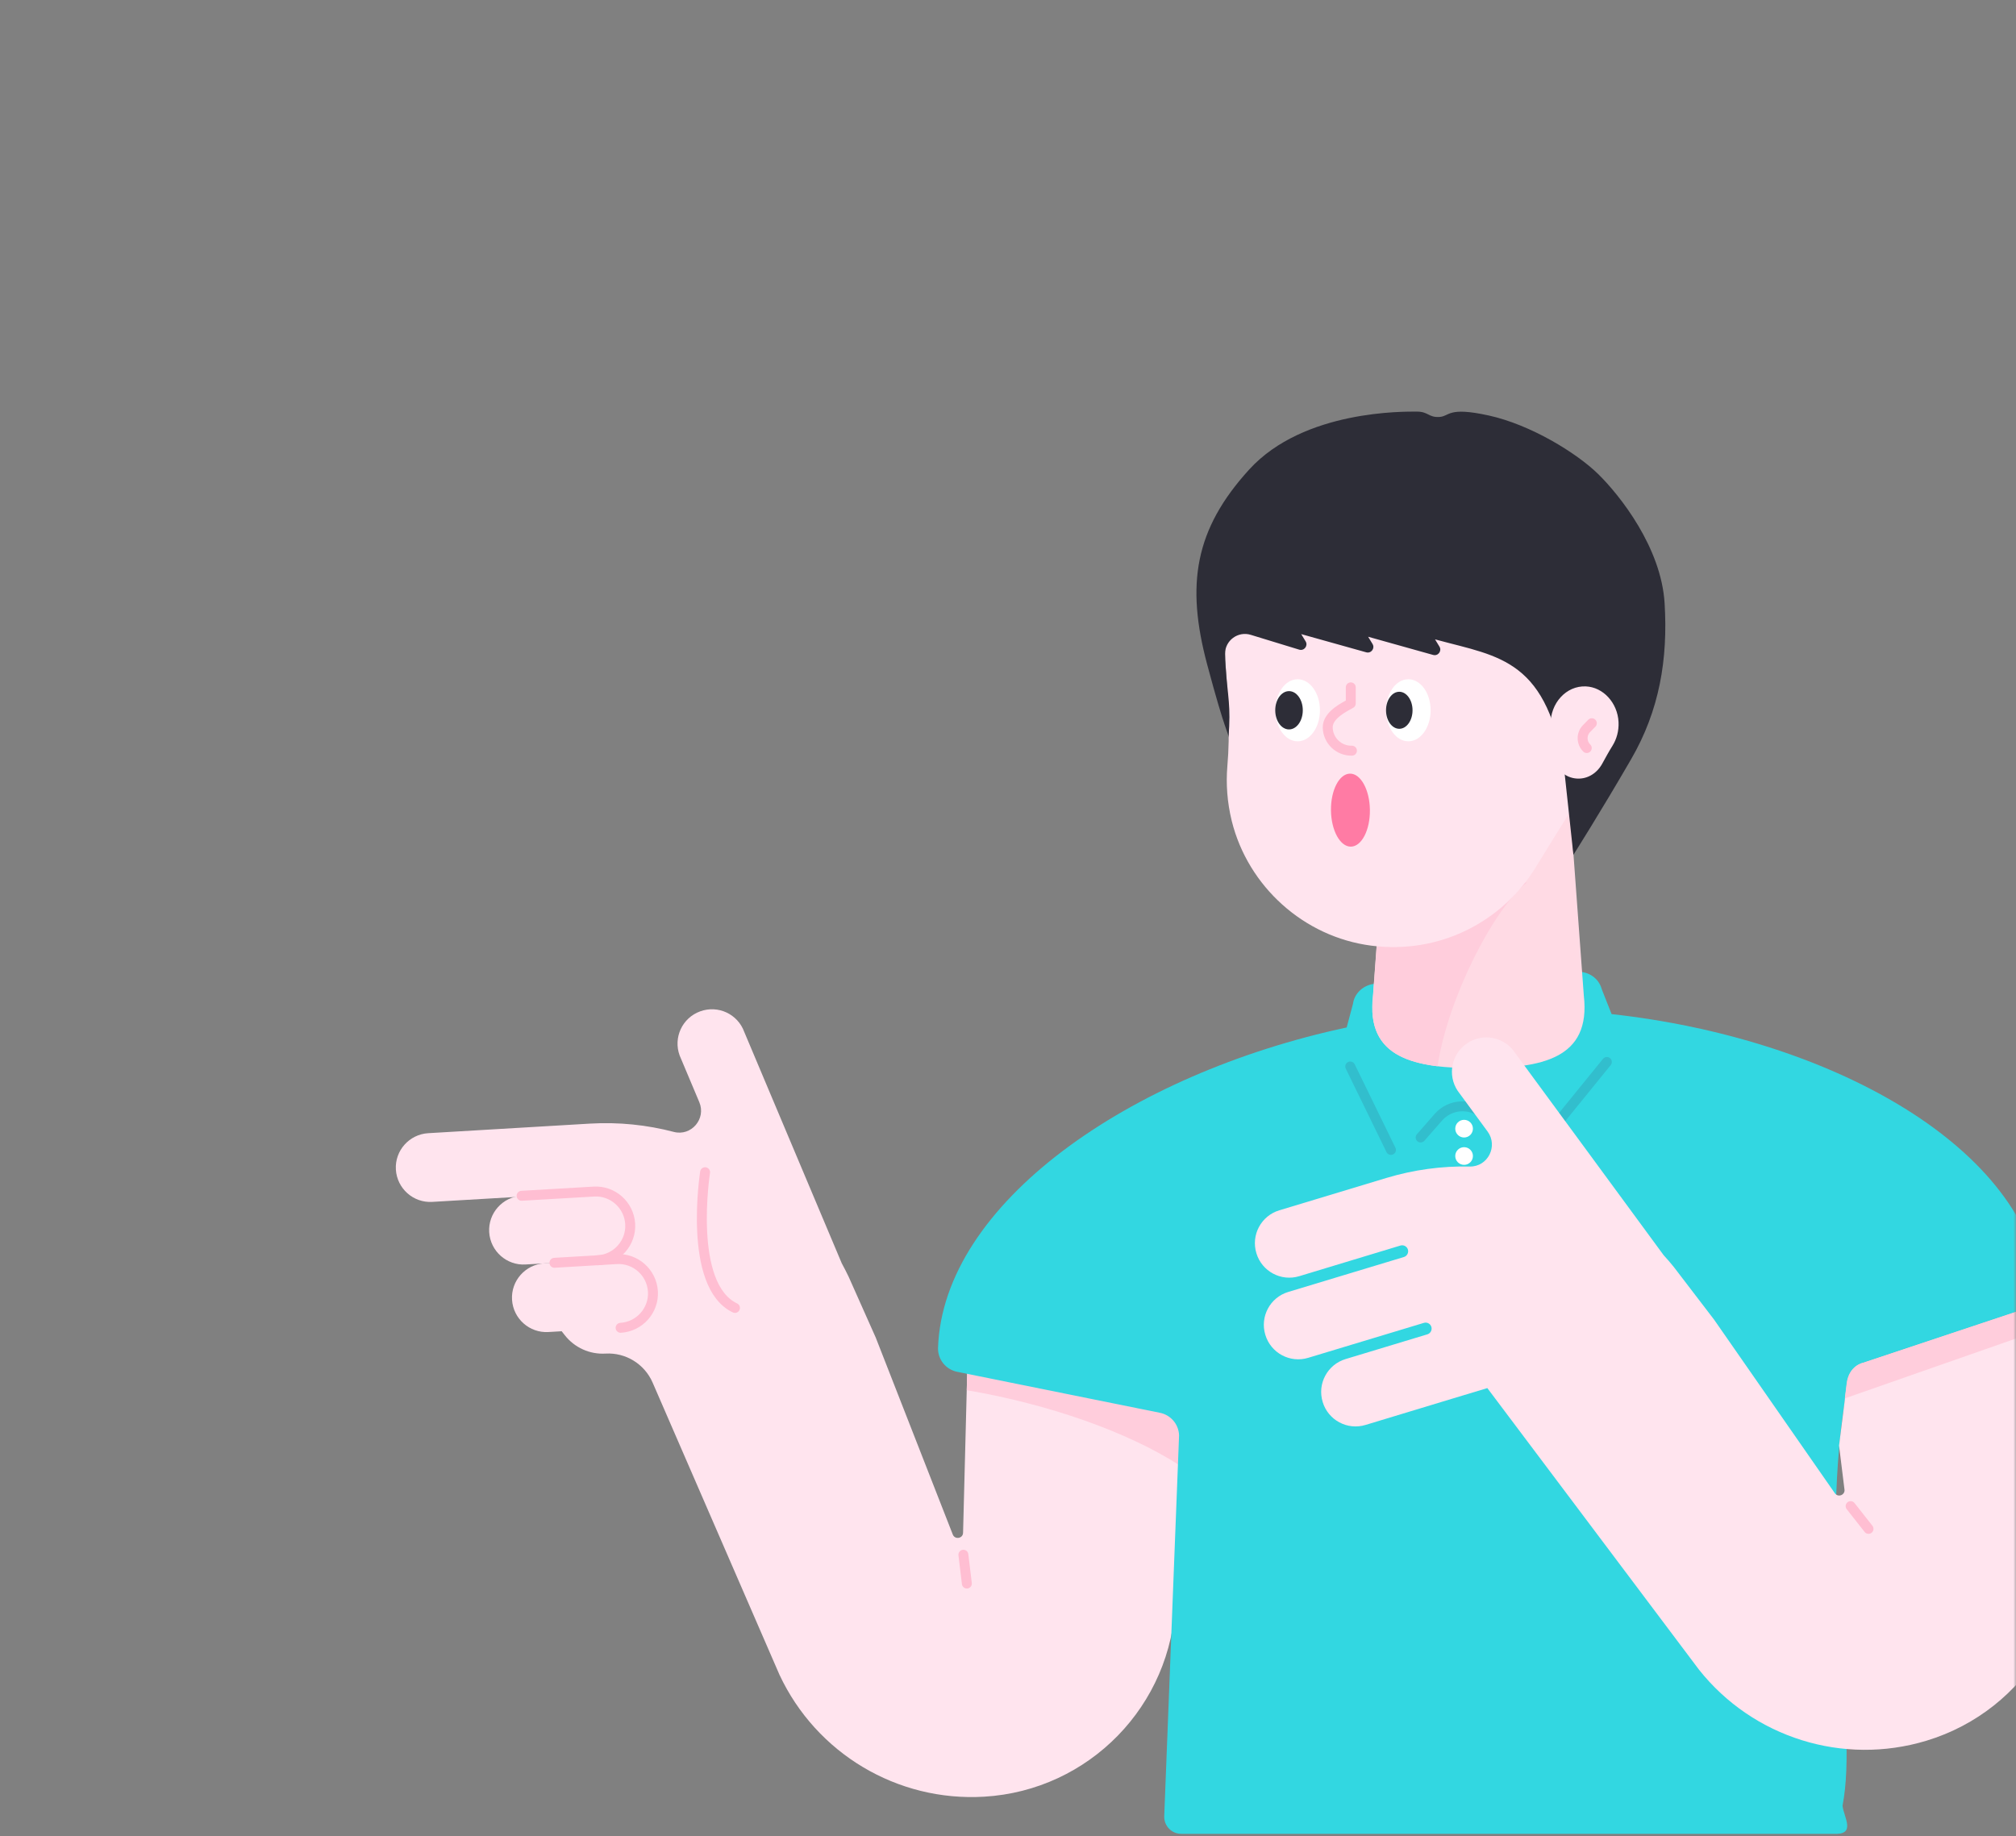 <svg width="382" height="348" viewBox="0 0 382 348" fill="none" xmlns="http://www.w3.org/2000/svg">
<rect x="0" y="0" width="382" height="348" fill="#808080" stroke="none"/>
<mask id="mask0" mask-type="alpha" maskUnits="userSpaceOnUse" x="0" y="0" width="382" height="348">
<path d="M382 324C382 337.255 371.255 348 358 348L24 348C10.745 348 2.95782e-05 337.255 2.84194e-05 324L2.19259e-06 24C1.03382e-06 10.745 10.745 1.93855e-06 24 7.79773e-07L358 -2.84194e-05C371.255 -2.95782e-05 382 10.745 382 24L382 324Z" fill="#32BECD"/>
</mask>
<g mask="url(#mask0)">
<path d="M106.67 226.304L81.91 227.76C78.322 227.979 75.231 225.228 75.012 221.639C74.793 218.051 77.544 214.961 81.133 214.742L111.794 212.927C117.236 212.608 122.599 213.167 127.683 214.502C130.992 215.36 133.843 212.01 132.507 208.86L128.779 200.009C127.543 196.62 129.278 192.892 132.667 191.656C136.056 190.42 139.784 192.154 141.02 195.543L159.501 239.402C159.959 240.24 160.398 241.097 160.816 241.974L165.94 253.477L180.553 290.837C180.991 291.814 182.467 291.535 182.487 290.458L183.483 251.703L224.332 254.833L222.737 303.257C222.079 323.173 206.37 339.301 186.474 340.477C170.027 341.454 154.676 332.284 147.699 317.372L123.656 261.99C122.121 258.481 118.572 256.288 114.745 256.507C111.754 256.687 108.883 255.391 107.029 253.038L102.883 247.755L110.458 242.114L106.67 226.304Z" fill="#FFE4EE"/>
<path d="M113.269 238.824L99.593 239.621C96.004 239.841 92.914 237.089 92.695 233.501C92.476 229.913 95.227 226.822 98.815 226.603L112.491 225.806C116.08 225.586 119.17 228.338 119.389 231.926C119.608 235.514 116.877 238.605 113.269 238.824Z" fill="#FFE4EE"/>
<path d="M117.596 251.623L103.92 252.42C100.331 252.639 97.241 249.888 97.022 246.3C96.803 242.711 99.554 239.621 103.142 239.402L116.818 238.605C120.407 238.385 123.497 241.136 123.716 244.725C123.936 248.333 121.184 251.423 117.596 251.623Z" fill="#FFE4EE"/>
<path d="M98.836 226.603L112.512 225.806C116.1 225.586 119.191 228.338 119.41 231.926C119.629 235.514 116.878 238.605 113.289 238.824" stroke="#FFBED2" stroke-width="1.884" stroke-miterlimit="10" stroke-linecap="round" stroke-linejoin="round"/>
<path d="M105.057 239.302L116.819 238.605C120.407 238.385 123.497 241.136 123.717 244.725C123.936 248.313 121.185 251.403 117.596 251.623" stroke="#FFBED2" stroke-width="1.884" stroke-miterlimit="10" stroke-linecap="round" stroke-linejoin="round"/>
<path d="M133.604 222.137C133.604 222.137 130.235 243.588 139.266 247.854" stroke="#FFBED2" stroke-width="1.884" stroke-miterlimit="10" stroke-linecap="round" stroke-linejoin="round"/>
<path d="M183.503 251.704L224.352 254.834L223.594 277.74C213.746 271.36 198.614 266.057 183.184 263.446L183.503 251.704Z" fill="#FFCDDC"/>
<path d="M182.547 294.625L183.205 300.087" stroke="#FFBED2" stroke-width="1.884" stroke-miterlimit="10" stroke-linecap="round" stroke-linejoin="round"/>
<path d="M223.415 272.017C223.355 269.924 221.86 268.15 219.806 267.731L181.35 259.956C179.197 259.517 177.662 257.584 177.742 255.391C178.719 228.098 213.905 203.537 255.173 194.706L256.369 190.22C256.648 188.147 258.462 186.552 260.675 186.412L298.772 184.16C300.985 184.02 302.959 185.396 303.497 187.429L305.371 192.174C346.339 196.699 382.663 216.655 386.73 243.09C387.068 245.243 385.773 247.336 383.699 248.034L352.998 258.261C351.323 258.82 350.167 260.295 349.968 261.989L349.629 265.079C344.525 297.555 352.26 326.063 349.13 342.191C349.37 344.424 351.842 347.793 347.316 347.514H223.813C221.999 347.514 220.544 345.999 220.604 344.185L223.415 272.017Z" fill="#32D7E1"/>
<path d="M277.421 215.559C278.346 215.559 279.095 214.809 279.095 213.884C279.095 212.959 278.346 212.209 277.421 212.209C276.496 212.209 275.746 212.959 275.746 213.884C275.746 214.809 276.496 215.559 277.421 215.559Z" fill="white"/>
<path d="M277.421 220.742C278.346 220.742 279.095 219.992 279.095 219.067C279.095 218.142 278.346 217.393 277.421 217.393C276.496 217.393 275.746 218.142 275.746 219.067C275.746 219.992 276.496 220.742 277.421 220.742Z" fill="white"/>
<path d="M255.85 202.103L263.565 217.912" stroke="#32BECD" stroke-width="1.884" stroke-miterlimit="10" stroke-linecap="round" stroke-linejoin="round"/>
<path d="M269.187 215.558L272.556 211.71C274.769 209.199 278.597 208.939 281.109 211.152L288.545 217.671C289.362 218.409 290.638 218.309 291.316 217.452L304.474 201.244" stroke="#32BECD" stroke-width="1.884" stroke-miterlimit="10" stroke-linecap="round" stroke-linejoin="round"/>
<path d="M297.059 147.039H263.207L260.157 188.685C258.762 200.626 268.112 202.44 280.133 202.44C292.154 202.44 301.484 200.626 300.109 188.685L297.059 147.039Z" fill="#FFDAE4"/>
<path d="M289.322 167.234C282.923 172.318 274.27 189.383 272.396 202.062C265.379 201.205 260.435 198.653 260.056 191.815C260.076 190.519 260.096 189.482 260.156 188.924C260.156 188.844 260.176 188.765 260.176 188.705L261.671 168.251L289.322 167.234Z" fill="#FFCDDC"/>
<path d="M232.146 123.993C231.867 101.884 250.108 83.862 272.476 84.659C292.313 85.377 308.74 101.505 309.856 121.301C310.355 130.412 307.723 138.865 302.899 145.723C298.632 151.803 294.825 158.163 290.917 164.483C284.677 174.57 272.895 180.91 259.777 179.195C247.078 177.541 236.492 168.011 233.402 155.591C232.525 152.023 232.286 148.514 232.565 145.185C233.123 138.865 232.684 132.525 232.246 126.206C232.186 125.488 232.146 124.73 232.146 123.993Z" fill="#FFE4EE"/>
<path d="M298.134 161.991C298.134 161.991 303.218 153.977 309.039 143.929C314.461 134.599 316.056 124.931 315.418 114.325C314.78 103.739 306.946 93.871 302.819 89.823C298.692 85.796 290 80.474 282.105 78.739C274.211 77.005 274.749 78.918 272.696 79.018C270.662 79.118 270.662 78.001 268.469 78.001C266.276 78.001 247.058 77.623 236.711 88.966C226.365 100.31 224.69 110.776 228.737 125.907C232.246 139.065 232.764 138.786 232.784 139.743C233.262 133.623 232.645 132.307 232.226 126.187C232.166 125.449 232.146 124.711 232.126 123.954C232.126 123.934 232.126 123.914 232.126 123.914C232.106 121.382 234.578 119.548 237.01 120.305L246.201 123.116C247.138 123.376 247.895 122.359 247.397 121.541L246.56 120.166L258.88 123.615C259.817 123.874 260.575 122.857 260.076 122.04L259.239 120.664L271.559 124.113C272.496 124.372 273.254 123.356 272.755 122.538L271.918 121.163L272.377 121.282C284.099 124.472 293.469 124.871 296.519 147" fill="#2D2D37"/>
<path d="M293.809 137.311C293.749 133.244 296.779 129.914 300.487 130.074C303.777 130.213 306.508 133.184 306.688 136.832C306.767 138.507 306.329 140.062 305.531 141.338C304.834 142.454 304.196 143.63 303.558 144.787C302.521 146.641 300.567 147.817 298.394 147.498C296.281 147.199 294.527 145.425 294.008 143.152C293.869 142.494 293.829 141.856 293.869 141.238C293.969 140.082 293.889 138.905 293.809 137.749C293.809 137.59 293.809 137.45 293.809 137.311Z" fill="#FFE4EE"/>
<path d="M245.883 140.481C248.217 140.481 250.109 137.848 250.109 134.6C250.109 131.352 248.217 128.719 245.883 128.719C243.549 128.719 241.656 131.352 241.656 134.6C241.656 137.848 243.549 140.481 245.883 140.481Z" fill="white"/>
<path d="M266.856 140.481C269.19 140.481 271.082 137.848 271.082 134.6C271.082 131.352 269.19 128.719 266.856 128.719C264.522 128.719 262.629 131.352 262.629 134.6C262.629 137.848 264.522 140.481 266.856 140.481Z" fill="white"/>
<path d="M244.248 138.227C245.69 138.227 246.859 136.603 246.859 134.599C246.859 132.595 245.69 130.971 244.248 130.971C242.805 130.971 241.636 132.595 241.636 134.599C241.636 136.603 242.805 138.227 244.248 138.227Z" fill="#2D2D37"/>
<path d="M265.141 138.108C266.529 138.108 267.653 136.537 267.653 134.6C267.653 132.662 266.529 131.091 265.141 131.091C263.754 131.091 262.629 132.662 262.629 134.6C262.629 136.537 263.754 138.108 265.141 138.108Z" fill="#2D2D37"/>
<path d="M255.972 160.44C258.008 160.415 259.621 157.297 259.574 153.477C259.526 149.657 257.837 146.58 255.8 146.606C253.763 146.631 252.151 149.748 252.198 153.568C252.245 157.389 253.935 160.465 255.972 160.44Z" fill="#FF7BA4"/>
<path d="M301.624 137.051L300.627 138.068C299.61 139.104 299.65 140.759 300.667 141.756" stroke="#FFBED2" stroke-width="1.884" stroke-miterlimit="10" stroke-linecap="round" stroke-linejoin="round"/>
<path d="M256.17 142.255C253.697 142.315 251.644 140.361 251.584 137.889C251.524 135.417 254.993 133.882 255.95 133.304V130.254" stroke="#FFBED2" stroke-width="1.884" stroke-miterlimit="10" stroke-linecap="round" stroke-linejoin="round"/>
<path d="M348.473 273.951L349.489 282.185C349.709 283.241 348.353 283.859 347.695 283.002L324.789 250.068L317.133 240.06C316.535 239.303 315.897 238.585 315.24 237.867L287.07 199.511C285.077 196.5 281.03 195.683 278.039 197.677C275.029 199.67 274.212 203.717 276.205 206.708L281.887 214.443C283.9 217.194 281.927 221.121 278.498 221.061C273.235 220.942 267.892 221.66 262.669 223.234L242.414 229.355C238.965 230.391 237.011 234.04 238.068 237.489C239.104 240.938 242.753 242.891 246.202 241.835L265.36 236.033C265.958 235.854 266.596 236.193 266.775 236.791C266.955 237.389 266.616 238.027 266.018 238.206L244.108 244.825C240.659 245.862 238.706 249.51 239.762 252.959C240.799 256.408 244.447 258.361 247.896 257.305L269.806 250.686C270.404 250.507 271.042 250.846 271.221 251.444C271.401 252.042 271.062 252.68 270.463 252.859L254.973 257.544C251.524 258.581 249.571 262.229 250.627 265.678C251.664 269.127 255.312 271.081 258.761 270.024L275.348 265L281.827 263.046L321.938 316.415C332.185 329.313 349.27 334.636 365.019 329.872C384.078 324.11 395.621 304.772 391.634 285.255L383.719 248.035L353.018 258.262C353.018 258.262 350.367 258.78 349.948 262.209C349.529 265.638 348.473 273.951 348.473 273.951Z" fill="#FFE4EE"/>
<path d="M350.665 285.415L354.054 289.721" stroke="#FFBED2" stroke-width="1.884" stroke-miterlimit="10" stroke-linecap="round" stroke-linejoin="round"/>
<path d="M383.718 248.014L352.977 258.261C352.977 258.261 350.306 258.779 349.907 262.208C349.827 262.946 349.708 263.922 349.568 264.999L384.715 252.699L383.718 248.014Z" fill="#FFCDDC"/>
</g>
</svg>
